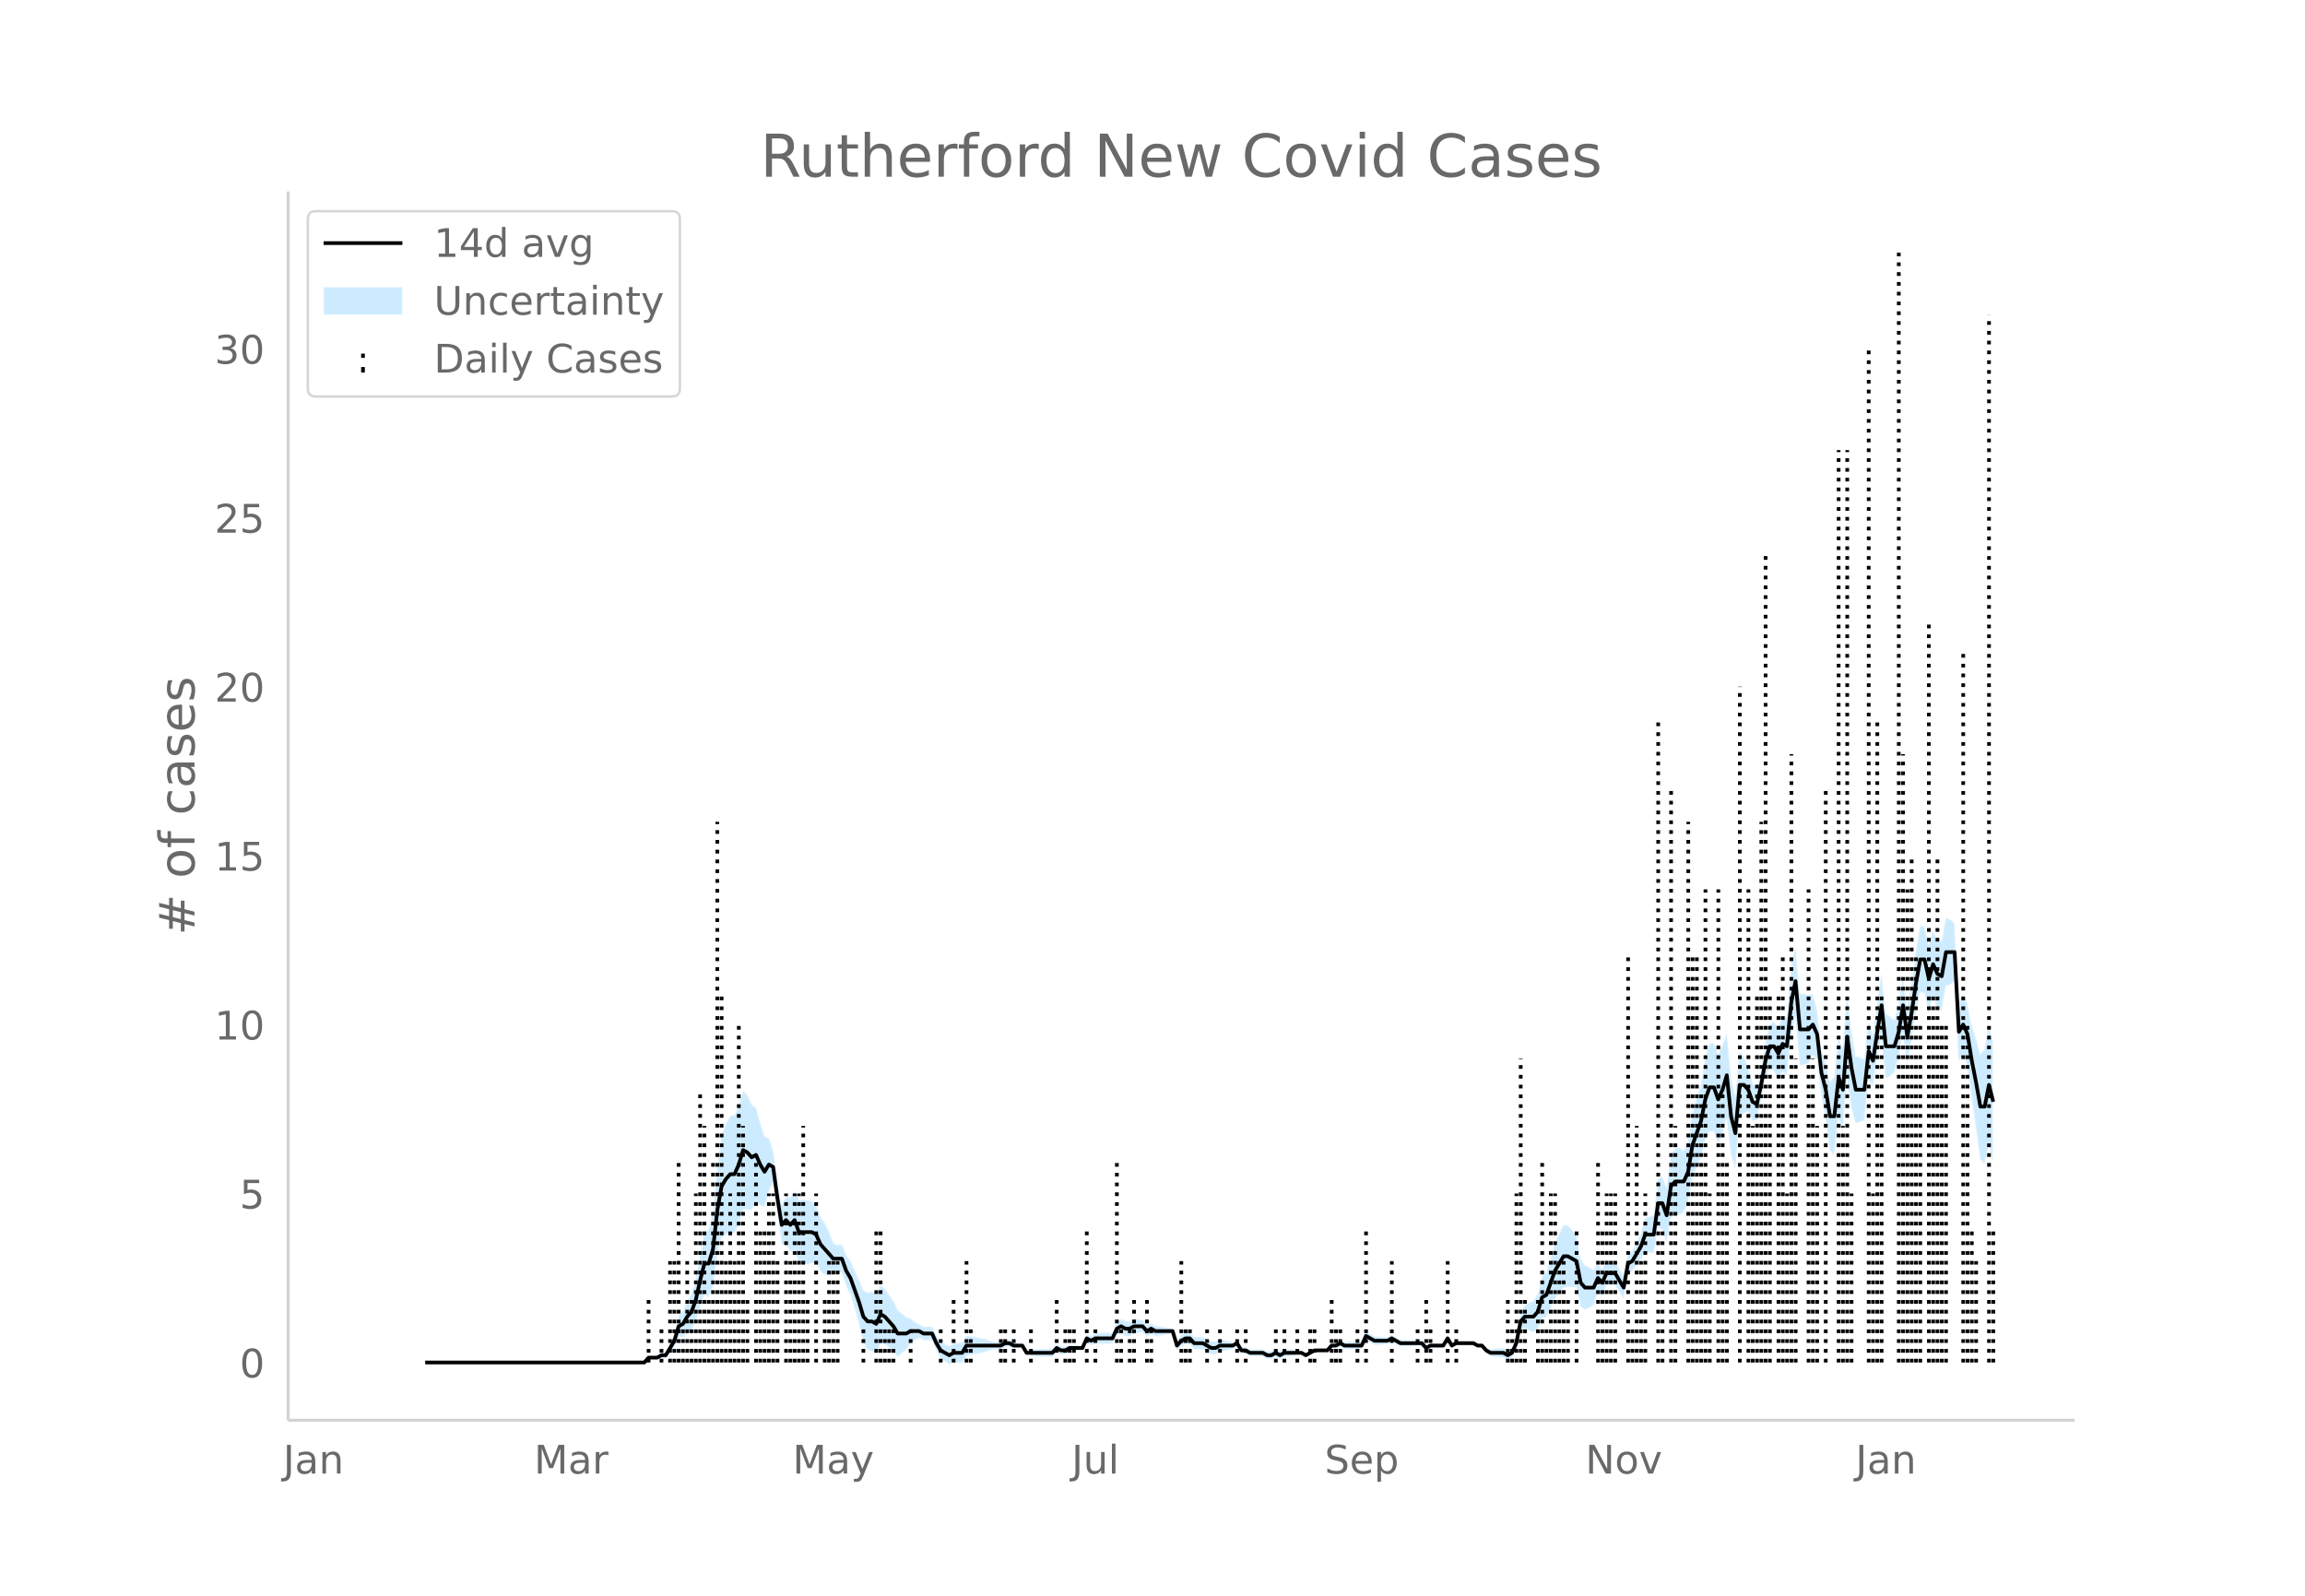 <svg height="864" viewBox="0 0 936 648" width="1248" xmlns="http://www.w3.org/2000/svg" xmlns:xlink="http://www.w3.org/1999/xlink"><defs><style>*{stroke-linecap:butt;stroke-linejoin:round}</style></defs><g id="figure_1"><path d="M0 648h936V0H0z" fill="#fff" id="patch_1"/><g id="axes_1"><path d="M117 576.72h725.4V77.76H117z" fill="none" id="patch_2"/><g id="PolyCollection_1"><defs><path d="M174.397-94.741H261.626l1.745-1.437 1.745.188 1.744.123 1.745-.754 1.744.146 1.745-2.367 1.745-2.072 1.744-4.266 1.745.11 1.744-1.83 1.745-1.01 1.744-3.685 1.745-6.017 1.745-4.815 1.744 1.292 1.745-4.526 1.744-12.925 1.745-6.882 1.745-1.123 1.744-.894 1.745.237 1.744-3.664 1.745-5.928 1.745.087 1.744.068 1.745-3.25 1.744 1.499 1.745.528 1.744-6.483 1.745-3.365 1.745 11.825 1.744 13.37 1.745-.381 1.744 3.42 1.745-1.068 1.745 5.918 1.744.179 1.745-.18 1.744-.403 1.745.069 1.745 3.3 1.744 1.364 1.745.353 1.744-.578 1.745-.814 1.744.275 1.745 5.353 1.745 3.612 1.744 5.607 1.745 6.275 1.744 7.477 1.745 3.057 1.745.419 1.744 1.02 1.745-4.311 1.744.491 1.745 1.45 1.745 1.425 1.744 2.165 1.745-1.456 1.744-1.332 1.745-2.59 1.744-1.347 1.745-.876 1.745.907 1.744.024 1.745-.024 1.744 4.295 1.745 3.126 1.745 1.132 1.744 1.248 1.745-.865 1.744.204 1.745.113 1.745-3.046 1.744-.234 1.745-.303 1.744-.391 1.745-.355 1.745-.463 1.744-.663 1.745-.08 1.744.02 1.745-.98 1.744-.207 1.745.788 1.745-.281 1.744-.543 1.745 3.483 1.744.282 1.745.192 1.745.137 1.744.097 1.745.063 1.744.033 1.745-2 1.745.935 1.744-.17 1.745-1.184 1.744-.09 1.745-.104 1.744-.12 1.745-3.246 1.745 1.204 1.744-.722 1.745.147 1.744.056 1.745-.028 1.745-.115 1.744-3.442 1.745-.64 1.744 1.003h1.745l1.745-1.004 1.744-.173 1.745-.354 1.744 1.884 1.745-1.16 1.744.833 1.745-.183 1.745-.233 1.744-.308 1.745-.463 1.744 7.017 1.745-1.72 1.745-.877 1.744.062 1.745 2.089 1.744.021 1.745-.08 1.745 1.093 1.744 1.012 1.745.022 1.744-1.13 1.745-.242 1.744-.37 1.745-.611 1.745-.99 1.744 3.069 1.745-.07 1.744.931 1.745.113 1.745.046 1.744-.015 1.745 1.11 1.744.125 1.745-.961 1.745.98 1.744-1.083 1.745-.143 1.744-.197 1.745-.623 1.744-.08 1.745.916 1.745-.98 1.744-.872 1.745.082 1.744.066h1.745l1.745-1.688 1.744.21 1.745-.768 1.744 1.052 1.745.037 1.745.005 1.744-.026 1.745-.06 1.744-3.652 1.745 1.035 1.744.956 1.745-.074 1.745-.132 1.744-.208 1.745-.938 1.744.932 1.745.98 1.745-.059 1.744-.067 1.745-.075 1.744-.086 1.745-.1 1.745 2.029 1.744-1.004 1.745.032 1.744.01 1.745-.01 1.745-2.829 1.744 2.797 1.745-1.045h6.978l1.745.989 1.744.003 1.745 2.106 1.744 1.308 1.745.235 1.745.18 1.744.139 1.745.932 1.744-.927 1.745-3.92 1.745-7.28 1.744-.664 1.745.903 1.744.678 1.745-1.247 1.744-4.647 1.745-.127 1.745-3.896 1.744-3.78 1.745-2.067 1.744-2.348 1.745-.214 1.745.087 1.744-.118 1.745 8.05 1.744 1.24 1.745-.873 1.745-1.084 1.744-5.074 1.745 1.496 1.744-4.433 1.745-.12 1.744-.006 1.745 2.867 1.745 2.652 1.744-10.159 1.745-1.11 1.744-2.517 1.745-1.952 1.745-3.668 1.744.697 1.745.31 1.744-10.63 1.745 1.122 1.745 5.255 1.744-10.407 1.745-1.009 1.744.024 1.745-1.106 1.744-4 1.745-10.067 1.745-4.061 1.744-3.986 1.745-7.092 1.744-3.62 1.745.135 1.745 5.045 1.744-3.996 1.745-6.767 1.744 15.468 1.745 5.56 1.745-20.786 1.744-2.01 1.745-.524 1.744 3.457 1.745-.034 1.744-8.284 1.745-8.758 1.745-4.274 1.744 1.203 1.745 3.446 1.744-3.105 1.745 1.57 1.745-15.973 1.744-7.77 1.745 19.616 1.744-.18 1.745-.555 1.745-3.357 1.744 1.555 1.745 15.015 1.744 8.253 1.745 13.734 1.744 2.147 1.745-15.36 1.745 5.449 1.744-21.483 1.745 11.782 1.744 6.462 1.745-.41 1.745-.684 1.744-16.45 1.745 2.528 1.744-11.63 1.745-8.178 1.745 16.778 1.744-1.022 1.745-1.527 1.744-5.726 1.745-10.254 1.744 12.742 1.745-9.333 1.745-11.146 1.744-8.636 1.745-.02 1.744 7.991 1.745-6.004 1.745 4.069 1.744 1.29 1.745-9.896 1.744-.69 1.745-1.388 1.745 32.344 1.744-2.278 1.745 3.79 1.744 13.15 1.745 12.151 1.745 13.092 1.744 2.022 1.745-8.03 1.744 7.324v-49.274h0l-1.744-6.398-1.745 9.612-1.744 2.022-1.745-6.51-1.745-5.49-1.744-8.415-1.745-4.05-1.744 3.603-1.745-32.344-1.745-1.388-1.744-.69-1.745 9.705-1.744-.67-1.745-3.771-1.745 5.757-1.744-7.69-1.745-.021-1.744 10.966-1.745 12.377-1.745 10.27-1.744-12.742-1.745 11.31-1.744 6.035-1.745-1.527-1.744-1.022-1.745-16.546-1.745 13.385-1.744 11.892-1.745-5.312-1.744 14.914-1.745-.684-1.745-.41-1.744-11.18-1.745-13.702-1.744 21.643-1.745-4.352-1.745 16.004-1.744 2.147-1.745-7.83-1.744-5.468-1.745-16.35-1.744-6.285-1.745.563-1.745-.555-1.744-.18-1.745-19.59-1.744 9.873-1.745 19.311-1.745-.39-1.744 4.737-1.745-2.435-1.744 1.203-1.745 7.488-1.745 10.845-1.744 7.397-1.745-1.994-1.744-6.344-1.745-4.445-1.744-2.01-1.745 18.42-1.745-8.162-1.744-17.857-1.745 4.995-1.744 3.845-1.745-4.756-1.745.135-1.744 6.18-1.745 10.551-1.744 5.816-1.745 5.74-1.745 11.496-1.744 3.84-1.745-1.106-1.744.024-1.745 2.912-1.744 13.116-1.745-4.546-1.745 1.121-1.744 14.855-1.745.31-1.744.697-1.745 6.132-1.745 3.93-1.744 3.362-1.745.851-1.744 9.444-1.745-3.23-1.745-3.013-1.744-.006-1.745-.12-1.744 3.408-1.745-2.425-1.744 2.767-1.745-1.084-1.745-.873-1.744-2.679-1.745-9.593-1.744-2.079-1.745-1.873-1.745-.213-1.744 3.533-1.745 3.814-1.744 6.02-1.745 5.905-1.745 1.834-1.744 7.114-1.745 2.674-1.744.678-1.745.903-1.744 3.256-1.745 10.363-1.745 3.92-1.744 1.034-1.745-1.028-1.744.139-1.745.18-1.745.235-1.744-.653-1.745-1.814-1.744.003-1.745-.972h-6.978l-1.745.916-1.744-3.084-1.745 3.052-1.745-.01-1.744.01-1.745.032-1.744.956-1.745-1.892-1.745-.1-1.744-.085-1.745-.076-1.744-.067-1.745-.059-1.745-.98-1.744-1.027-1.745 1.02-1.744-.206-1.745-.132-1.745-.075-1.744-1.004-1.745-.926-1.744 4.19-1.745-.06-1.744-.026-1.745.005-1.745.037-1.744-.909-1.745 1.193-1.744.21-1.745 2.233h-1.745l-1.744.065-1.745.083-1.744 1.088-1.745.98-1.745-1.045-1.744-.08-1.745-.622-1.744-.197-1.745-.143-1.744.877-1.745-.98-1.745 1-1.744.124-1.745-.85-1.744-.015-1.745.045-1.745.113-1.744-1.03-1.745-.069-1.744-2.81-1.745.969-1.745-.61-1.744-.371-1.745-.243-1.744.831-1.745.022-1.744-.948-1.745-.867-1.745-.08-1.744.021-1.745-1.832-1.744.063-1.745 1.082-1.745 2.2-1.744-4.744-1.745-.463-1.744-.308-1.745-.233-1.745-.183-1.744-1.127-1.745.8L464-111.88l-1.745-.354-1.744-.174-1.745.957h-1.745l-1.744-.957-1.745 1.32-1.744 4.399-1.745-.115-1.745-.028-1.744.056-1.745.147-1.744 1.239-1.745-.757-1.745 4.595-1.744-.12-1.745-.103-1.744-.09-1.745.776-1.744-.17-1.745-1.026-1.745 1.921-1.744.033-1.745.063-1.744.096-1.745.138-1.745.192-1.744.282-1.745-2.398-1.744-.543-1.745-.282-1.745-1.172-1.744-.206-1.745.98-1.744.02-1.745-.08-1.744-.663-1.745-.464-1.745-.354-1.744-.392-1.745-.302-1.744-.234-1.745 2.834-1.745.114-1.744.203-1.745 1.096-1.744-.713-1.745-.827-1.745-2.756-1.744-3.545-1.745-.024-1.744.024-1.745-1.054-1.745-.876-1.744-1.347-1.745-.63-1.744-1.332-1.745-1.456-1.744-3.715-1.745-2.496-1.745-2.47-1.744-1.47-1.745 3.53-1.744-.94-1.745.42-1.745-.864-1.744-4.285-1.745-3.526-1.744-4.194-1.745-2.269-1.745-4.448-1.744.275-1.745-.815-1.744-4.498-1.745-3.567-1.744-2.557-1.745-4.54-1.745-1.892-1.744-.403-1.745-.18-1.744.179-1.745-3.883-1.745 2.851-1.744-.499-1.745 3.54-1.744-8.193-1.745-13.659-1.745-5.326-1.744-.602-1.745-5.352-1.744-6.343-1.745-1.29-1.744-3.852-1.745-1.873-1.745 5.833-1.744 4.178-1.745.237-1.744 3.026-1.745 4.758-1.745 12.72-1.744 18.44-1.745 7.235-1.744 1.292-1.745 8.907-1.745 9.665-1.744 6.115-1.745 2.911-1.744 4.052-1.745 2.07-1.744 7.495-1.745 3.81-1.745 3.512-1.744.147-1.745 1.206-1.744.123-1.745.188-1.745 2.484H174.397z" id="m9a836dd088" stroke="#fff" stroke-opacity=".2"/></defs><g clip-path="url(#pec3a29e40c)"><use xlink:href="#m9a836dd088" y="648" fill="#089fff" fill-opacity=".2" stroke="#fff" stroke-opacity=".2"/></g></g><g id="LineCollection_1" fill="none" stroke="#000" stroke-dasharray="1.5,2.475" stroke-width="1.5"><path clip-path="url(#pec3a29e40c)" d="M149.973 553.259h0M151.717 553.259h0M153.462 553.259h0M155.206 553.259h0M156.951 553.259h0M158.696 553.259h0M160.44 553.259h0M162.185 553.259h0M163.93 553.259h0M165.674 553.259h0M167.419 553.259h0M169.163 553.259h0M170.908 553.259h0M172.652 553.259h0M174.397 553.259h0M176.142 553.259h0M177.886 553.259h0M179.63 553.259h0M181.375 553.259h0M183.12 553.259h0M184.865 553.259h0M186.61 553.259h0M188.354 553.259h0M190.098 553.259h0M191.843 553.259h0M193.587 553.259h0M195.332 553.259h0M197.077 553.259h0M198.821 553.259h0M200.566 553.259h0M202.31 553.259h0M204.055 553.259h0M205.8 553.259h0M207.544 553.259h0M209.289 553.259h0M211.033 553.259h0M212.778 553.259h0M214.523 553.259h0M216.267 553.259h0M218.012 553.259h0M219.756 553.259h0M221.5 553.259h0M223.245 553.259h0M224.99 553.259h0M226.735 553.259h0M228.48 553.259h0M230.224 553.259h0M231.968 553.259h0M233.713 553.259h0M235.458 553.259h0M237.202 553.259h0M238.947 553.259h0M240.691 553.259h0M242.436 553.259h0M244.18 553.259h0M245.925 553.259h0M247.67 553.259h0M249.414 553.259h0M251.159 553.259h0M252.903 553.259h0M254.648 553.259h0M256.393 553.259h0M258.137 553.259h0M259.882 553.259h0M261.626 553.259h0M263.371 553.259v-27.444M265.116 553.259h0M266.86 553.259h0M268.605 553.259v-13.722M270.35 553.259h0M272.094 553.259v-41.166M273.839 553.259v-41.166M275.583 553.259v-82.33M277.328 553.259v-13.722M279.072 553.259v-41.166M280.817 553.259v-27.444M282.561 553.259v-68.61M284.306 553.259V443.485M286.05 553.259v-96.053M287.795 553.259v-27.444M289.54 553.259v-82.33M291.284 553.259V333.71M293.029 553.259v-150.94M294.774 553.259v-41.166M296.518 553.259v-68.61M298.263 553.259v-41.166M300.007 553.259V416.04M301.752 553.259v-96.053M303.497 553.259v-27.444M305.241 553.259h0M306.986 553.259v-82.33M308.73 553.259v-54.887M310.475 553.259v-54.887M312.22 553.259v-68.61M313.964 553.259v-68.61M315.709 553.259v-41.166M317.453 553.259h0M319.198 553.259v-68.61M320.942 553.259v-41.166M322.687 553.259v-68.61M324.432 553.259v-68.61M326.176 553.259v-96.053M327.92 553.259v-27.444M329.665 553.259h0M331.41 553.259v-68.61M333.155 553.259h0M334.9 553.259v-27.444M336.644 553.259v-41.166M338.388 553.259v-41.166M340.133 553.259v-41.166M341.877 553.259h0M343.622 553.259h0M345.367 553.259h0M347.111 553.259h0M348.856 553.259h0M350.6 553.259v-13.722M352.345 553.259h0M354.09 553.259h0M355.834 553.259v-54.887M357.579 553.259v-54.887M359.323 553.259v-13.722M361.068 553.259v-13.722M362.813 553.259v-13.722M364.557 553.259h0M366.302 553.259h0M368.046 553.259h0M369.79 553.259v-13.722M371.535 553.259h0M373.28 553.259h0M375.025 553.259h0M376.77 553.259h0M378.514 553.259h0M380.258 553.259h0M382.003 553.259v-13.722M383.748 553.259h0M385.492 553.259h0M387.237 553.259v-27.444M388.981 553.259h0M390.726 553.259h0M392.47 553.259v-41.166M394.215 553.259v-13.722M395.96 553.259h0M397.704 553.259h0M399.449 553.259h0M401.194 553.259h0M402.938 553.259h0M404.683 553.259h0M406.427 553.259v-13.722M408.172 553.259v-13.722M409.916 553.259h0M411.661 553.259v-13.722M413.406 553.259h0M415.15 553.259h0M416.895 553.259h0M418.64 553.259v-13.722M420.384 553.259h0M422.129 553.259h0M423.873 553.259h0M425.618 553.259h0M427.362 553.259h0M429.107 553.259v-27.444M430.852 553.259h0M432.596 553.259v-13.722M434.34 553.259v-13.722M436.085 553.259v-13.722M437.83 553.259h0M439.574 553.259h0M441.319 553.259v-54.887M443.064 553.259h0M444.808 553.259v-13.722M446.553 553.259h0M448.297 553.259h0M450.042 553.259h0M451.787 553.259h0M453.531 553.259v-82.33M455.276 553.259v-13.722M457.02 553.259h0M458.765 553.259v-13.722M460.51 553.259v-27.444M462.254 553.259h0M463.999 553.259h0M465.743 553.259v-27.444M467.488 553.259v-13.722M469.232 553.259h0M470.977 553.259h0M472.722 553.259h0M474.466 553.259h0M476.21 553.259h0M477.955 553.259h0M479.7 553.259v-41.166M481.445 553.259v-13.722M483.19 553.259v-13.722M484.934 553.259h0M486.678 553.259h0M488.423 553.259h0M490.168 553.259v-13.722M491.912 553.259h0M493.657 553.259h0M495.401 553.259v-13.722M497.146 553.259h0M498.89 553.259h0M500.635 553.259h0M502.38 553.259v-13.722M504.124 553.259h0M505.869 553.259v-13.722M507.613 553.259h0M509.358 553.259h0M511.103 553.259h0M512.847 553.259h0M514.592 553.259h0M516.336 553.259h0M518.081 553.259v-13.722M519.826 553.259h0M521.57 553.259v-13.722M523.315 553.259h0M525.06 553.259h0M526.804 553.259v-13.722M528.548 553.259h0M530.293 553.259h0M532.038 553.259v-13.722M533.782 553.259v-13.722M535.527 553.259h0M537.271 553.259h0M539.016 553.259h0M540.76 553.259v-27.444M542.505 553.259v-13.722M544.25 553.259v-13.722M545.994 553.259h0M547.739 553.259h0M549.484 553.259h0M551.228 553.259v-13.722M552.973 553.259h0M554.717 553.259v-54.887M556.462 553.259h0M558.206 553.259h0M559.951 553.259h0M561.696 553.259h0M563.44 553.259h0M565.185 553.259v-41.166M566.93 553.259h0M568.674 553.259h0M570.419 553.259h0M572.163 553.259h0M573.908 553.259h0M575.652 553.259v-13.722M577.397 553.259h0M579.142 553.259v-27.444M580.886 553.259v-13.722M582.63 553.259h0M584.375 553.259h0M586.12 553.259h0M587.865 553.259v-41.166M589.61 553.259h0M591.354 553.259v-13.722M593.098 553.259h0M594.843 553.259h0M596.587 553.259h0M598.332 553.259h0M600.077 553.259h0M601.821 553.259h0M603.566 553.259h0M605.31 553.259h0M607.055 553.259h0M608.8 553.259h0M610.544 553.259h0M612.289 553.259v-27.444M614.033 553.259v-13.722M615.778 553.259v-68.61M617.523 553.259V429.763M619.267 553.259v-27.444M621.012 553.259h0M622.756 553.259h0M624.5 553.259v-27.444M626.245 553.259v-82.33M627.99 553.259v-13.722M629.735 553.259v-68.61M631.48 553.259v-68.61M633.224 553.259v-41.166M634.968 553.259v-41.166M636.713 553.259v-27.444M638.458 553.259h0M640.202 553.259v-54.887M641.947 553.259h0M643.691 553.259h0M645.436 553.259h0M647.18 553.259h0M648.925 553.259v-82.33M650.67 553.259v-54.887M652.414 553.259v-68.61M654.159 553.259v-68.61M655.903 553.259v-68.61M657.648 553.259h0M659.393 553.259h0M661.137 553.259V388.597M662.882 553.259v-13.722M664.626 553.259v-96.053M666.371 553.259v-41.166M668.116 553.259v-68.61M669.86 553.259h0M671.605 553.259h0M673.35 553.259V292.545M675.094 553.259v-54.887M676.839 553.259h0M678.583 553.259v-233.27M680.328 553.259v-96.053M682.072 553.259h0M683.817 553.259h0M685.561 553.259V333.71M687.306 553.259V388.597M689.05 553.259V388.597M690.795 553.259V443.485M692.54 553.259V361.154M694.284 553.259v-68.61M696.029 553.259h0M697.774 553.259V361.154M699.518 553.259V443.485M701.263 553.259v-82.33M703.007 553.259h0M704.752 553.259h0M706.497 553.259V278.823M708.241 553.259h0M709.986 553.259V361.154M711.73 553.259v-96.053M713.475 553.259v-150.94M715.22 553.259V333.71M716.964 553.259V223.936M718.709 553.259v-150.94M720.453 553.259h0M722.198 553.259v-150.94M723.942 553.259V388.597M725.687 553.259v-68.61M727.432 553.259V306.267M729.176 553.259V429.763M730.92 553.259h0M732.665 553.259h0M734.41 553.259V361.154M736.155 553.259V429.763M737.9 553.259v-96.053M739.644 553.259h0M741.388 553.259v-233.27M743.133 553.259h0M744.877 553.259h0M746.622 553.259V182.77M748.367 553.259v-96.053M750.111 553.259V182.77M751.856 553.259v-68.61M753.6 553.259h0M755.345 553.259h0M757.09 553.259h0M758.834 553.259V141.605M760.579 553.259v-68.61M762.323 553.259V292.545M764.068 553.259v-150.94M765.813 553.259h0M767.557 553.259h0M769.302 553.259h0M771.046 553.259V100.44M772.79 553.259V306.267M774.535 553.259V361.154M776.28 553.259V347.432M778.025 553.259V388.597M779.77 553.259V416.04M781.514 553.259h0M783.258 553.259v-301.88M785.003 553.259v-150.94M786.748 553.259V347.432M788.492 553.259V416.04M790.237 553.259V416.04M791.981 553.259h0M793.726 553.259h0M795.47 553.259h0M797.215 553.259V265.1M798.96 553.259V416.04M800.704 553.259v-54.887M802.449 553.259v-41.166M804.194 553.259h0M805.938 553.259h0M807.683 553.259V127.884M809.427 553.259v-54.887"/></g><path clip-path="url(#pec3a29e40c)" d="M172.652 553.259h88.974l1.745-1.96h3.49l1.744-.98h1.744l3.49-5.881 1.744-5.881 1.745-.98 1.744-2.94 1.745-1.96 1.744-4.902 1.745-7.84 1.745-6.861h1.744l1.745-5.881 1.744-15.682 1.745-9.801 1.745-2.94 1.744-1.961h1.745l1.744-3.92 1.745-5.881 1.745.98 1.744 1.96 1.745-.98 1.744 3.92 1.745 2.94 1.744-2.94 1.745.98 1.745 12.742 1.744 10.782 1.745-1.96 1.744 1.96 1.745-1.96 1.745 4.9h5.233l1.745.98 1.745 3.92 5.233 5.881h3.49l1.744 4.901 1.745 2.94 3.489 9.802 1.744 5.88 1.745 1.96h1.745l1.744.98 1.745-3.92 1.744.98 3.49 3.92 1.744 2.941h3.49l1.744-.98h3.49l1.744.98h3.489l1.744 3.92 1.745 2.941 3.49 1.96 1.744-.98h3.489l1.745-2.94h13.956l1.745-.98h1.744l1.745.98h3.49l1.744 2.94h10.467l1.745-1.96 1.745.98h1.744l1.745-.98h5.233l1.745-3.92 1.745.98 1.744-.98h6.979l1.744-3.921 1.745-.98 1.744.98h1.745l1.745-.98h3.489l1.744 1.96 1.745-.98 1.744.98h6.979l1.744 5.88 1.745-1.96 1.745-.98h1.744l1.745 1.96h3.489l3.49 1.961h1.744l1.744-.98h5.234l1.745-.98 1.744 2.94h1.745l1.744.98h5.234l1.745.98h1.744l1.745-.98 1.745.98 1.744-.98h6.978l1.745.98 3.49-1.96h5.233l1.745-1.96h1.744l1.745-.98 1.744.98h6.979l1.744-3.92 3.49 1.96h5.233l1.745-.98 3.489 1.96h8.723l1.745 1.96 1.744-.98h5.234l1.745-2.94 1.744 2.94 1.745-.98h6.978l1.745.98h1.744l1.745 1.96 1.744.98h5.234l1.745.98 1.744-.98 1.745-3.92 1.745-8.821 1.744-1.96h3.49l1.744-1.96 1.744-5.882 1.745-.98 3.49-9.801 3.488-5.88h1.745l3.49 1.96 1.744 8.82 1.744 1.96h3.49l1.744-3.92 1.745 1.96 1.744-3.92h3.49l3.489 5.88 1.744-9.8 1.745-.98 3.489-5.881 1.745-4.901h3.489l1.744-12.742h1.745l1.745 4.901 1.744-11.761 1.745-1.96h3.489l1.744-3.921 1.745-10.782 3.49-9.8 1.744-8.822 1.744-4.9h1.745l1.745 4.9 1.744-3.92 1.745-5.881 1.744 16.662 1.745 6.86 1.745-19.602h1.744l1.745 1.96 1.744 4.901 1.745.98 1.744-7.84 1.745-9.802 1.745-5.88h1.744l1.745 2.94 1.744-3.921 1.745.98 1.745-17.642 1.744-8.821L730.921 418h3.489l1.745-1.96 1.744 3.92 1.745 15.683 1.744 6.86 1.745 10.782h1.744l1.745-15.682 1.745 4.9 1.744-21.562 1.745 12.741 1.744 8.821h3.49l1.744-15.682 1.745 3.92 1.744-11.76 1.745-10.782 1.745 16.662h3.489l1.744-5.88 1.745-10.782 1.744 12.742 1.745-9.802 1.745-11.761 1.744-9.801h1.745l1.744 7.84 1.745-5.88 1.745 3.92 1.744.98 1.745-9.8h3.489l1.745 32.343 1.744-2.94 1.745 3.92 1.744 10.782 1.745 8.821 1.745 9.801h1.744l1.745-8.82 1.744 6.86h0" fill="none" stroke="#000" stroke-linecap="round" stroke-width="1.5" id="line2d_1"/><path d="M117 576.72V77.76" fill="none" stroke="#d3d3d3" stroke-linecap="square" stroke-width="1.25" id="patch_3"/><path d="M117 576.72h725.4" fill="none" stroke="#d3d3d3" stroke-linecap="square" stroke-width="1.25" id="patch_4"/><g id="matplotlib.axis_1"><g id="xtick_1"><g transform="matrix(.16 0 0 -.16 114.96 598.378)" fill="#696969" id="text_1"><defs><path d="M9.813 72.906h9.859V5.078q0-13.187-5-19.14-5-5.954-16.094-5.954h-3.75v8.297h3.078q6.531 0 9.219 3.672Q9.813-4.39 9.813 5.078z" id="DejaVuSans-74"/><path d="M34.281 27.484q-10.89 0-15.093-2.484-4.204-2.484-4.204-8.5 0-4.781 3.157-7.594 3.156-2.797 8.562-2.797 7.485 0 12 5.297 4.516 5.297 4.516 14.078v2zm17.922 3.72V0H43.22v8.297Q40.14 3.328 35.547.953q-4.594-2.375-11.234-2.375-8.391 0-13.36 4.719Q6 8.016 6 15.922q0 9.219 6.172 13.906 6.187 4.688 18.437 4.688h12.61v.89q0 6.203-4.078 9.594-4.078 3.39-11.453 3.39-4.688 0-9.141-1.124-4.438-1.125-8.531-3.375v8.312q4.921 1.906 9.562 2.844 4.64.953 9.031.953 11.875 0 17.735-6.156 5.86-6.14 5.86-18.64z" id="DejaVuSans-97"/><path d="M54.89 33.016V0h-8.984v32.719q0 7.765-3.031 11.61-3.031 3.858-9.078 3.858-7.281 0-11.484-4.64-4.204-4.625-4.204-12.64V0H9.08v54.688h9.03v-8.5q3.235 4.937 7.594 7.374Q30.078 56 35.797 56q9.422 0 14.25-5.828 4.844-5.828 4.844-17.156z" id="DejaVuSans-110"/></defs><use xlink:href="#DejaVuSans-74"/><use x="29.492" xlink:href="#DejaVuSans-97"/><use x="90.771" xlink:href="#DejaVuSans-110"/></g></g><g id="xtick_2"><g transform="matrix(.16 0 0 -.16 216.875 598.378)" fill="#696969" id="text_2"><defs><path d="M9.813 72.906h14.703l18.593-49.61 18.703 49.61h14.704V0H66.89v64.016l-18.797-50h-9.907l-18.796 50V0H9.813z" id="DejaVuSans-77"/><path d="M41.11 46.297q-1.516.875-3.297 1.281Q36.03 48 33.89 48q-7.625 0-11.703-4.953-4.079-4.953-4.079-14.234V0H9.08v54.688h9.03v-8.5q2.844 4.984 7.375 7.39Q30.031 56 36.531 56q.922 0 2.047-.125 1.125-.11 2.484-.36z" id="DejaVuSans-114"/></defs><use xlink:href="#DejaVuSans-77"/><use x="86.279" xlink:href="#DejaVuSans-97"/><use x="147.559" xlink:href="#DejaVuSans-114"/></g></g><g id="xtick_3"><g transform="matrix(.16 0 0 -.16 321.848 598.378)" fill="#696969" id="text_3"><defs><path d="M32.172-5.078q-3.797-9.766-7.422-12.735-3.61-2.984-9.656-2.984H7.906v7.516h5.282q3.703 0 5.75 1.765Q21-9.766 23.483-3.219l1.61 4.094-22.11 53.813H12.5l17.094-42.766 17.093 42.766h9.516z" id="DejaVuSans-121"/></defs><use xlink:href="#DejaVuSans-77"/><use x="86.279" xlink:href="#DejaVuSans-97"/><use x="147.559" xlink:href="#DejaVuSans-121"/></g></g><g id="xtick_4"><g transform="matrix(.16 0 0 -.16 435.156 598.378)" fill="#696969" id="text_4"><defs><path d="M8.5 21.578v33.11h8.984V21.922q0-7.766 3.016-11.656 3.031-3.875 9.094-3.875 7.265 0 11.484 4.64 4.234 4.64 4.234 12.656v31h8.985V0h-8.984v8.406Q42.047 3.422 37.718 1q-4.313-2.422-10.032-2.422-9.421 0-14.312 5.86Q8.5 10.296 8.5 21.578zM31.11 56z" id="DejaVuSans-117"/><path d="M9.422 75.984h8.984V0H9.422z" id="DejaVuSans-108"/></defs><use xlink:href="#DejaVuSans-74"/><use x="29.492" xlink:href="#DejaVuSans-117"/><use x="92.871" xlink:href="#DejaVuSans-108"/></g></g><g id="xtick_5"><g transform="matrix(.16 0 0 -.16 537.893 598.378)" fill="#696969" id="text_5"><defs><path d="M53.516 70.516V60.89q-5.61 2.687-10.594 4-4.984 1.328-9.625 1.328-8.047 0-12.422-3.125t-4.375-8.89q0-4.845 2.906-7.313 2.907-2.453 11.016-3.97l5.953-1.218q11.031-2.11 16.281-7.406 5.25-5.297 5.25-14.172 0-10.61-7.11-16.078-7.093-5.469-20.812-5.469-5.172 0-11.015 1.172Q13.14.922 6.89 3.219v10.156q6-3.36 11.765-5.078 5.766-1.703 11.328-1.703 8.438 0 13.032 3.312 4.593 3.328 4.593 9.485 0 5.359-3.297 8.39-3.296 3.032-10.812 4.547L27.484 33.5q-11.03 2.188-15.968 6.875-4.922 4.688-4.922 13.047 0 9.672 6.812 15.234 6.813 5.563 18.766 5.563 5.14 0 10.453-.938 5.328-.922 10.89-2.765z" id="DejaVuSans-83"/><path d="M56.203 29.594v-4.39H14.891q.593-9.282 5.593-14.142 5-4.859 13.938-4.859 5.172 0 10.031 1.266 4.86 1.265 9.656 3.812v-8.5Q49.266.734 44.187-.344 39.11-1.422 33.892-1.422q-13.094 0-20.735 7.61-7.64 7.625-7.64 20.625 0 13.421 7.25 21.296Q20.016 56 32.328 56q11.031 0 17.453-7.11 6.422-7.093 6.422-19.296zm-8.984 2.64q-.094 7.36-4.125 11.75-4.032 4.407-10.672 4.407-7.516 0-12.031-4.25-4.516-4.25-5.203-11.97z" id="DejaVuSans-101"/><path d="M18.11 8.203v-29H9.077v75.484h9.031v-8.296q2.844 4.875 7.157 7.234Q29.594 56 35.594 56q9.968 0 16.187-7.906 6.235-7.907 6.235-20.797T51.78 6.484q-6.218-7.906-16.187-7.906-6 0-10.328 2.375-4.313 2.375-7.157 7.25zm30.578 19.094q0 9.906-4.079 15.547-4.078 5.64-11.203 5.64-7.14 0-11.218-5.64-4.079-5.64-4.079-15.547 0-9.906 4.078-15.547 4.079-5.64 11.22-5.64 7.124 0 11.202 5.64t4.078 15.547z" id="DejaVuSans-112"/></defs><use xlink:href="#DejaVuSans-83"/><use x="63.477" xlink:href="#DejaVuSans-101"/><use x="125" xlink:href="#DejaVuSans-112"/></g></g><g id="xtick_6"><g transform="matrix(.16 0 0 -.16 643.778 598.378)" fill="#696969" id="text_6"><defs><path d="M9.813 72.906h13.28l32.329-60.984v60.984h9.562V0h-13.28L19.39 60.984V0H9.813z" id="DejaVuSans-78"/><path d="M30.61 48.39q-7.22 0-11.422-5.64-4.204-5.64-4.204-15.453 0-9.813 4.172-15.453 4.188-5.64 11.453-5.64 7.188 0 11.375 5.655 4.203 5.672 4.203 15.438 0 9.719-4.203 15.406-4.187 5.688-11.375 5.688zm0 7.61q11.718 0 18.406-7.625 6.703-7.61 6.703-21.078 0-13.422-6.703-21.078-6.688-7.64-18.407-7.64-11.765 0-18.437 7.64-6.656 7.656-6.656 21.078 0 13.469 6.656 21.078Q18.844 56 30.609 56z" id="DejaVuSans-111"/><path d="M2.984 54.688H12.5L29.594 8.797l17.093 45.89h9.516L35.687 0H23.485z" id="DejaVuSans-118"/></defs><use xlink:href="#DejaVuSans-78"/><use x="74.805" xlink:href="#DejaVuSans-111"/><use x="135.986" xlink:href="#DejaVuSans-118"/></g></g><g id="xtick_7"><g transform="matrix(.16 0 0 -.16 753.48 598.378)" fill="#696969" id="text_7"><use xlink:href="#DejaVuSans-74"/><use x="29.492" xlink:href="#DejaVuSans-97"/><use x="90.771" xlink:href="#DejaVuSans-110"/></g></g></g><g id="matplotlib.axis_2"><g id="ytick_1"><g transform="matrix(.16 0 0 -.16 97.32 559.338)" fill="#696969" id="text_8"><defs><path d="M31.781 66.406q-7.61 0-11.453-7.5Q16.5 51.422 16.5 36.375q0-14.984 3.828-22.484 3.844-7.5 11.453-7.5 7.672 0 11.5 7.5 3.844 7.5 3.844 22.484 0 15.047-3.844 22.531-3.828 7.5-11.5 7.5zm0 7.813q12.266 0 18.735-9.703 6.468-9.688 6.468-28.141 0-18.406-6.468-28.11-6.47-9.687-18.735-9.687-12.25 0-18.718 9.688-6.47 9.703-6.47 28.109 0 18.453 6.47 28.14Q19.53 74.22 31.78 74.22z" id="DejaVuSans-48"/></defs><use xlink:href="#DejaVuSans-48"/></g></g><g id="ytick_2"><g transform="matrix(.16 0 0 -.16 97.32 490.729)" fill="#696969" id="text_9"><defs><path d="M10.797 72.906h38.719v-8.312H19.828v-17.86q2.14.735 4.281 1.094 2.157.36 4.313.36 12.203 0 19.328-6.688 7.14-6.688 7.14-18.11 0-11.765-7.328-18.296-7.328-6.516-20.656-6.516-4.593 0-9.36.781-4.75.782-9.827 2.344v9.922q4.39-2.39 9.078-3.563 4.687-1.171 9.906-1.171 8.453 0 13.375 4.437 4.938 4.438 4.938 12.063 0 7.609-4.938 12.047-4.922 4.453-13.375 4.453-3.953 0-7.89-.875-3.922-.875-8.016-2.735z" id="DejaVuSans-53"/></defs><use xlink:href="#DejaVuSans-53"/></g></g><g id="ytick_3"><g transform="matrix(.16 0 0 -.16 87.14 422.12)" fill="#696969" id="text_10"><defs><path d="M12.406 8.297h16.11v55.625l-17.532-3.516v8.985l17.438 3.515h9.86V8.296H54.39V0H12.406z" id="DejaVuSans-49"/></defs><use xlink:href="#DejaVuSans-49"/><use x="63.623" xlink:href="#DejaVuSans-48"/></g></g><g id="ytick_4"><g transform="matrix(.16 0 0 -.16 87.14 353.51)" fill="#696969" id="text_11"><use xlink:href="#DejaVuSans-49"/><use x="63.623" xlink:href="#DejaVuSans-53"/></g></g><g id="ytick_5"><g transform="matrix(.16 0 0 -.16 87.14 284.902)" fill="#696969" id="text_12"><defs><path d="M19.188 8.297h34.421V0H7.33v8.297q5.609 5.812 15.296 15.594 9.703 9.797 12.188 12.64 4.734 5.313 6.609 9 1.89 3.688 1.89 7.25 0 5.813-4.078 9.469-4.078 3.672-10.625 3.672-4.64 0-9.797-1.61-5.14-1.609-11-4.89v9.969Q13.767 71.78 18.938 73q5.188 1.219 9.485 1.219 11.328 0 18.062-5.672 6.735-5.656 6.735-15.125 0-4.5-1.688-8.531-1.672-4.016-6.125-9.485-1.218-1.422-7.765-8.187-6.532-6.766-18.453-18.922z" id="DejaVuSans-50"/></defs><use xlink:href="#DejaVuSans-50"/><use x="63.623" xlink:href="#DejaVuSans-48"/></g></g><g id="ytick_6"><g transform="matrix(.16 0 0 -.16 87.14 216.293)" fill="#696969" id="text_13"><use xlink:href="#DejaVuSans-50"/><use x="63.623" xlink:href="#DejaVuSans-53"/></g></g><g id="ytick_7"><g transform="matrix(.16 0 0 -.16 87.14 147.684)" fill="#696969" id="text_14"><defs><path d="M40.578 39.313Q47.656 37.797 51.625 33q3.984-4.781 3.984-11.813 0-10.78-7.422-16.703-7.421-5.906-21.093-5.906-4.578 0-9.438.906-4.86.907-10.031 2.72v9.515q4.094-2.39 8.969-3.61 4.89-1.218 10.218-1.218 9.266 0 14.125 3.656 4.86 3.656 4.86 10.64 0 6.454-4.516 10.079-4.515 3.64-12.562 3.64h-8.5v8.11h8.89q7.266 0 11.125 2.906 3.86 2.906 3.86 8.375 0 5.61-3.985 8.61-3.968 3.015-11.39 3.015-4.063 0-8.703-.89-4.641-.876-10.203-2.72v8.782q5.624 1.562 10.53 2.344 4.907.78 9.25.78 11.235 0 17.766-5.109 6.547-5.093 6.547-13.78 0-6.063-3.468-10.235-3.47-4.172-9.86-5.782z" id="DejaVuSans-51"/></defs><use xlink:href="#DejaVuSans-51"/><use x="63.623" xlink:href="#DejaVuSans-48"/></g></g><g transform="matrix(0 -.2 -.2 0 78.98 379.813)" fill="#696969" id="text_15"><defs><path d="M51.125 44H36.922l-4.11-16.313h14.313zm-7.328 27.781l-5.078-20.265h14.265L58.11 71.78h7.813L60.89 51.516h15.234V44h-17.14l-4-16.313h15.53V20.22H53.079L48 0h-7.813l5.032 20.219H30.906L25.875 0h-7.86l5.079 20.219H7.719v7.468h17.187L29 44H13.281v7.516h17.625l4.985 20.265z" id="DejaVuSans-35"/><path d="M37.11 75.984V68.5h-8.594q-4.828 0-6.72-1.953-1.874-1.953-1.874-7.031v-4.828h14.797v-6.985H19.922V0H10.89v47.703H2.297v6.984h8.594V58.5q0 9.125 4.25 13.297 4.25 4.187 13.468 4.187z" id="DejaVuSans-102"/><path d="M48.781 52.594v-8.407q-3.812 2.11-7.64 3.157-3.828 1.047-7.735 1.047-8.75 0-13.593-5.547-4.829-5.532-4.829-15.547 0-10.016 4.829-15.563 4.843-5.53 13.593-5.53 3.907 0 7.735 1.046 3.828 1.047 7.64 3.156V2.094Q45.016.344 40.984-.531q-4.015-.89-8.562-.89-12.36 0-19.64 7.765-7.266 7.765-7.266 20.953 0 13.375 7.343 21.031Q20.22 56 33.016 56q4.14 0 8.093-.86 3.953-.843 7.672-2.546z" id="DejaVuSans-99"/><path d="M44.281 53.078v-8.5q-3.797 1.953-7.906 2.922-4.094.984-8.5.984-6.688 0-10.031-2.047-3.344-2.046-3.344-6.156 0-3.125 2.39-4.906 2.391-1.781 9.626-3.39l3.078-.688q9.562-2.047 13.593-5.781 4.032-3.735 4.032-10.422 0-7.625-6.032-12.078-6.03-4.438-16.578-4.438-4.39 0-9.156.86Q10.688.296 5.422 2v9.281q4.984-2.594 9.812-3.89 4.829-1.282 9.579-1.282 6.343 0 9.75 2.172 3.421 2.172 3.421 6.125 0 3.656-2.468 5.61-2.453 1.953-10.813 3.765l-3.125.735q-8.344 1.75-12.062 5.39-3.704 3.64-3.704 9.985 0 7.718 5.47 11.906Q16.75 56 26.811 56q4.97 0 9.36-.734 4.406-.72 8.11-2.188z" id="DejaVuSans-115"/></defs><use xlink:href="#DejaVuSans-35"/><use x="83.789" xlink:href="#DejaVuSans-32"/><use x="115.576" xlink:href="#DejaVuSans-111"/><use x="176.758" xlink:href="#DejaVuSans-102"/><use x="211.963" xlink:href="#DejaVuSans-32"/><use x="243.75" xlink:href="#DejaVuSans-99"/><use x="298.73" xlink:href="#DejaVuSans-97"/><use x="360.01" xlink:href="#DejaVuSans-115"/><use x="412.109" xlink:href="#DejaVuSans-101"/><use x="473.633" xlink:href="#DejaVuSans-115"/></g></g><g transform="matrix(.24 0 0 -.24 308.75 71.76)" fill="#696969" id="text_16"><defs><path d="M44.39 34.188q3.172-1.079 6.172-4.594 3-3.516 6.032-9.672L66.609 0H56l-9.313 18.703q-3.624 7.328-7.015 9.719-3.39 2.39-9.25 2.39h-10.75V0h-9.86v72.906h22.266q12.5 0 18.656-5.234 6.157-5.219 6.157-15.766 0-6.89-3.203-11.437-3.204-4.532-9.297-6.282zM19.673 64.797V38.922h12.406q7.125 0 10.766 3.297 3.64 3.297 3.64 9.687 0 6.39-3.64 9.64-3.64 3.25-10.766 3.25z" id="DejaVuSans-82"/><path d="M18.313 70.219V54.688h18.5v-6.985h-18.5V18.016q0-6.688 1.828-8.594 1.828-1.906 7.453-1.906h9.218V0h-9.218q-10.407 0-14.36 3.875-3.953 3.89-3.953 14.14v29.688H2.687v6.984h6.594V70.22z" id="DejaVuSans-116"/><path d="M54.89 33.016V0h-8.984v32.719q0 7.765-3.031 11.61-3.031 3.858-9.078 3.858-7.281 0-11.484-4.64-4.204-4.625-4.204-12.64V0H9.08v75.984h9.03V46.188q3.235 4.937 7.594 7.374Q30.078 56 35.797 56q9.422 0 14.25-5.828 4.844-5.828 4.844-17.156z" id="DejaVuSans-104"/><path d="M45.406 46.39v29.594h8.985V0h-8.985v8.203Q42.578 3.328 38.25.953q-4.313-2.375-10.375-2.375-9.906 0-16.14 7.906-6.22 7.922-6.22 20.813 0 12.89 6.22 20.797Q17.968 56 27.874 56q6.063 0 10.375-2.375 4.328-2.36 7.156-7.234zm-30.61-19.093q0-9.906 4.079-15.547 4.078-5.64 11.203-5.64 7.125 0 11.219 5.64 4.11 5.64 4.11 15.547 0 9.906-4.11 15.547-4.094 5.64-11.219 5.64-7.125 0-11.203-5.64-4.078-5.64-4.078-15.547z" id="DejaVuSans-100"/><path d="M4.203 54.688h8.985l11.234-42.672 11.172 42.672h10.593l11.235-42.672 11.187 42.672h8.985L63.28 0H52.688L40.922 44.828 29.109 0H18.5z" id="DejaVuSans-119"/><path d="M64.406 67.281v-10.39q-4.984 4.64-10.625 6.922-5.64 2.296-11.984 2.296-12.5 0-19.14-7.64-6.641-7.64-6.641-22.094 0-14.406 6.64-22.047 6.64-7.64 19.14-7.64 6.345 0 11.985 2.296 5.64 2.297 10.625 6.938V5.609Q59.234 2.094 53.437.33q-5.78-1.75-12.218-1.75-16.563 0-26.094 10.124-9.516 10.14-9.516 27.672 0 17.578 9.516 27.703 9.531 10.14 26.094 10.14 6.531 0 12.312-1.734 5.797-1.734 10.875-5.203z" id="DejaVuSans-67"/><path d="M9.422 54.688h8.984V0H9.422zm0 21.296h8.984v-11.39H9.422z" id="DejaVuSans-105"/></defs><use xlink:href="#DejaVuSans-82"/><use x="64.982" xlink:href="#DejaVuSans-117"/><use x="128.361" xlink:href="#DejaVuSans-116"/><use x="167.57" xlink:href="#DejaVuSans-104"/><use x="230.949" xlink:href="#DejaVuSans-101"/><use x="292.473" xlink:href="#DejaVuSans-114"/><use x="333.586" xlink:href="#DejaVuSans-102"/><use x="368.791" xlink:href="#DejaVuSans-111"/><use x="429.973" xlink:href="#DejaVuSans-114"/><use x="469.336" xlink:href="#DejaVuSans-100"/><use x="532.813" xlink:href="#DejaVuSans-32"/><use x="564.6" xlink:href="#DejaVuSans-78"/><use x="639.404" xlink:href="#DejaVuSans-101"/><use x="700.928" xlink:href="#DejaVuSans-119"/><use x="782.715" xlink:href="#DejaVuSans-32"/><use x="814.502" xlink:href="#DejaVuSans-67"/><use x="884.326" xlink:href="#DejaVuSans-111"/><use x="945.508" xlink:href="#DejaVuSans-118"/><use x="1004.688" xlink:href="#DejaVuSans-105"/><use x="1032.471" xlink:href="#DejaVuSans-100"/><use x="1095.947" xlink:href="#DejaVuSans-32"/><use x="1127.734" xlink:href="#DejaVuSans-67"/><use x="1197.559" xlink:href="#DejaVuSans-97"/><use x="1258.838" xlink:href="#DejaVuSans-115"/><use x="1310.938" xlink:href="#DejaVuSans-101"/><use x="1372.461" xlink:href="#DejaVuSans-115"/></g><g id="legend_1"><path d="M128.2 161.015h144.675q3.2 0 3.2-3.2V88.96q0-3.2-3.2-3.2H128.2q-3.2 0-3.2 3.2v68.855q0 3.2 3.2 3.2z" fill="none" opacity=".8" stroke="#ccc" id="patch_5"/><path d="M131.4 98.718h32" fill="none" stroke="#000" stroke-linecap="round" stroke-width="1.5" id="line2d_4"/><g transform="matrix(.16 0 0 -.16 176.2 104.317)" fill="#696969" id="text_17"><defs><path d="M37.797 64.313L12.89 25.39h24.906zm-2.594 8.593H47.61V25.391h10.407v-8.203H47.609V0h-9.812v17.188H4.89v9.515z" id="DejaVuSans-52"/><path d="M45.406 27.984q0 9.766-4.031 15.125-4.016 5.375-11.297 5.375-7.219 0-11.25-5.375-4.031-5.359-4.031-15.125 0-9.718 4.031-15.093t11.25-5.375q7.281 0 11.297 5.375 4.031 5.375 4.031 15.093zm8.985-21.203q0-13.953-6.203-20.765Q42-20.797 29.203-20.797q-4.734 0-8.937.703-4.203.703-8.157 2.172v8.735q3.954-2.141 7.813-3.157 3.86-1.031 7.86-1.031 8.843 0 13.234 4.61 4.39 4.609 4.39 13.937v4.453q-2.781-4.844-7.125-7.234Q33.938 0 27.875 0 17.828 0 11.672 7.656q-6.156 7.672-6.156 20.328 0 12.688 6.156 20.344Q17.828 56 27.875 56q6.063 0 10.406-2.39 4.344-2.391 7.125-7.22v8.297h8.985z" id="DejaVuSans-103"/></defs><use xlink:href="#DejaVuSans-49"/><use x="63.623" xlink:href="#DejaVuSans-52"/><use x="127.246" xlink:href="#DejaVuSans-100"/><use x="190.723" xlink:href="#DejaVuSans-32"/><use x="222.51" xlink:href="#DejaVuSans-97"/><use x="283.789" xlink:href="#DejaVuSans-118"/><use x="342.969" xlink:href="#DejaVuSans-103"/></g><path d="M131.4 127.802h32v-11.2h-32z" fill="#089fff" opacity=".2" stroke="#fff" id="patch_6"/><g transform="matrix(.16 0 0 -.16 176.2 127.802)" fill="#696969" id="text_18"><defs><path d="M8.688 72.906h9.921V28.61q0-11.718 4.235-16.875 4.25-5.14 13.781-5.14 9.469 0 13.719 5.14 4.25 5.157 4.25 16.875v44.297H64.5V27.391q0-14.25-7.063-21.532-7.046-7.28-20.812-7.28-13.828 0-20.89 7.28-7.047 7.282-7.047 21.532z" id="DejaVuSans-85"/></defs><use xlink:href="#DejaVuSans-85"/><use x="73.193" xlink:href="#DejaVuSans-110"/><use x="136.572" xlink:href="#DejaVuSans-99"/><use x="191.553" xlink:href="#DejaVuSans-101"/><use x="253.076" xlink:href="#DejaVuSans-114"/><use x="294.189" xlink:href="#DejaVuSans-116"/><use x="333.398" xlink:href="#DejaVuSans-97"/><use x="394.678" xlink:href="#DejaVuSans-105"/><use x="422.461" xlink:href="#DejaVuSans-110"/><use x="485.84" xlink:href="#DejaVuSans-116"/><use x="525.049" xlink:href="#DejaVuSans-121"/></g><path d="M147.4 151.287v-7.7" fill="none" stroke="#000" stroke-dasharray="2.25,3.712" stroke-width="1.5" id="line2d_6"/><g transform="matrix(.16 0 0 -.16 176.2 151.287)" fill="#696969" id="text_19"><defs><path d="M19.672 64.797V8.109h11.922q15.093 0 22.093 6.829 7 6.843 7 21.593 0 14.64-7 21.453-7 6.813-22.093 6.813zm-9.86 8.11h20.266q21.188 0 31.094-8.813 9.922-8.813 9.922-27.563 0-18.86-9.969-27.703Q51.172 0 30.078 0H9.813z" id="DejaVuSans-68"/></defs><use xlink:href="#DejaVuSans-68"/><use x="77.002" xlink:href="#DejaVuSans-97"/><use x="138.281" xlink:href="#DejaVuSans-105"/><use x="166.064" xlink:href="#DejaVuSans-108"/><use x="193.848" xlink:href="#DejaVuSans-121"/><use x="253.027" xlink:href="#DejaVuSans-32"/><use x="284.814" xlink:href="#DejaVuSans-67"/><use x="354.639" xlink:href="#DejaVuSans-97"/><use x="415.918" xlink:href="#DejaVuSans-115"/><use x="468.018" xlink:href="#DejaVuSans-101"/><use x="529.541" xlink:href="#DejaVuSans-115"/></g></g></g></g><defs><clipPath id="pec3a29e40c"><path d="M117 77.76h725.4v498.96H117z"/></clipPath></defs></svg>